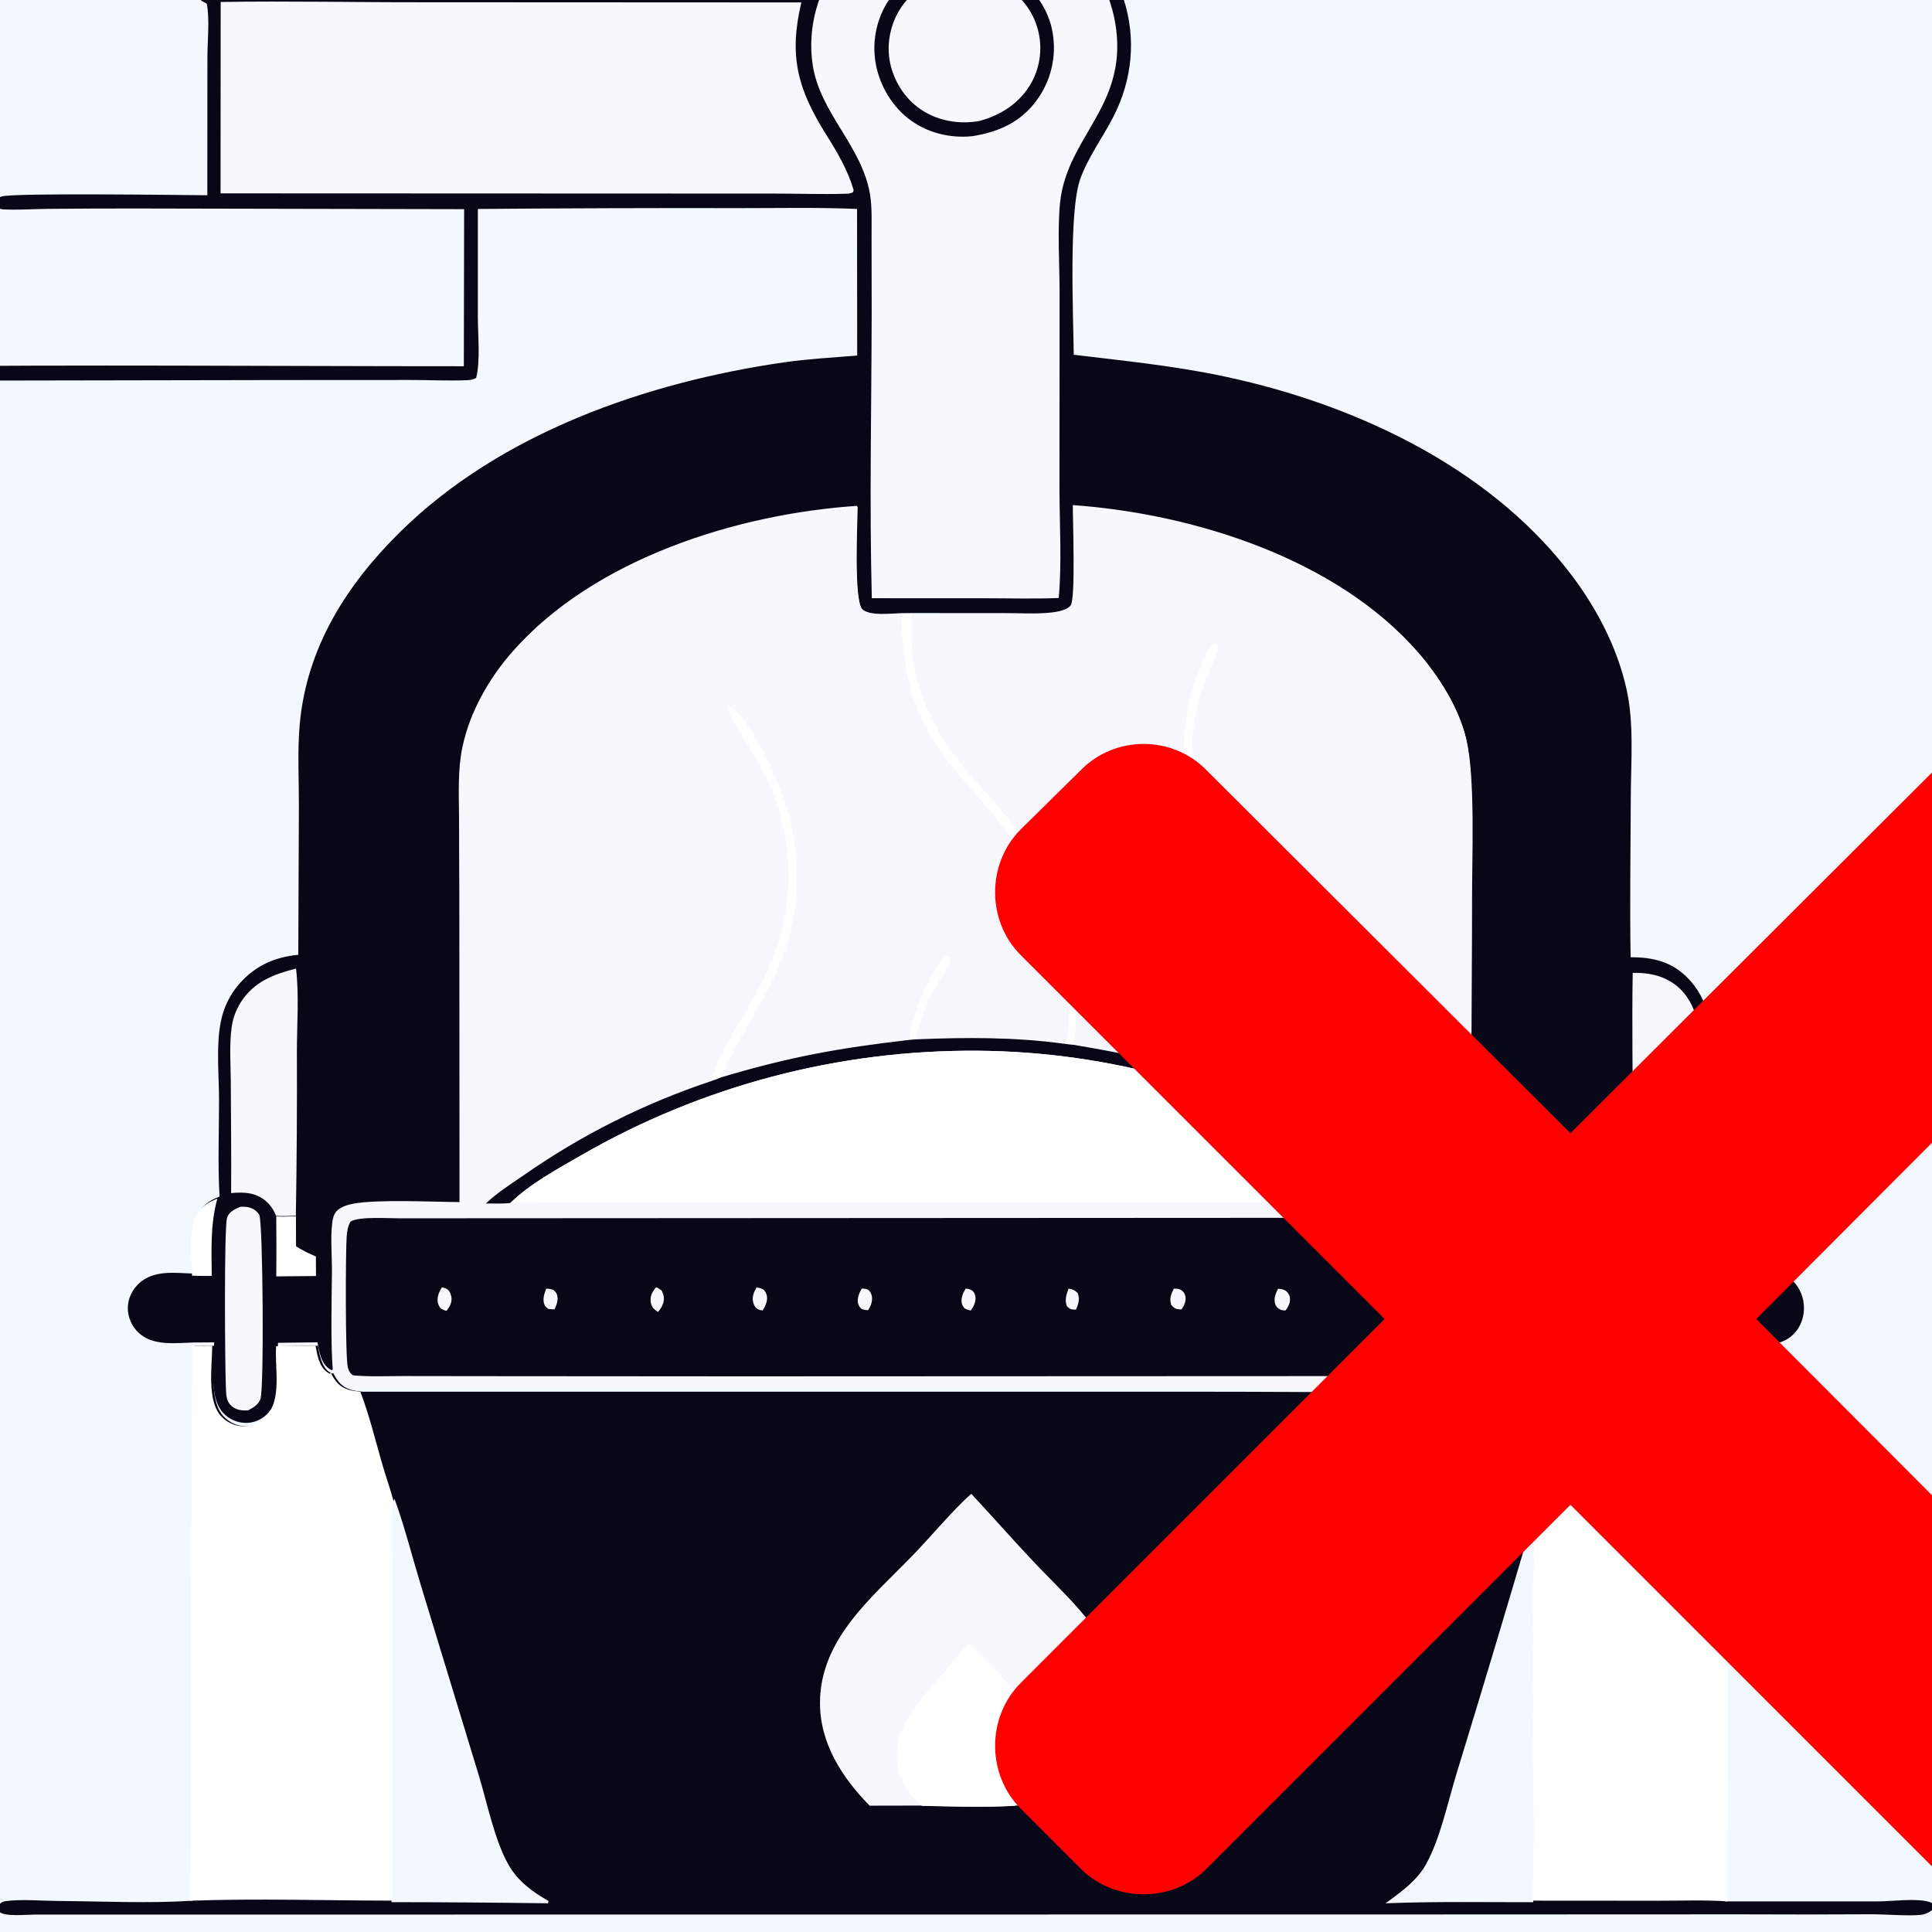 <svg xmlns="http://www.w3.org/2000/svg" xmlns:xlink="http://www.w3.org/1999/xlink" version="1.1" width="1080" height="1080" viewBox="0 0 1080 1080" xml:space="preserve">
<rect x="0" y="0" width="1080" height="1080" fill="#333333" stroke="none"/>
<desc>Created with Fabric.js 5.2.4</desc>
<defs>
</defs>
<rect x="0" y="0" width="100%" height="100%" fill="transparent"></rect>
<g transform="matrix(1 0 0 1 540 540)" id="33919d11-5f59-43ea-9533-ae0446a135e2">
<rect style="stroke: none; stroke-width: 1; stroke-dasharray: none; stroke-linecap: butt; stroke-dashoffset: 0; stroke-linejoin: miter; stroke-miterlimit: 4; fill: rgb(255,255,255); fill-rule: nonzero; opacity: 1; visibility: hidden;" vector-effect="non-scaling-stroke" x="-540" y="-540" rx="0" ry="0" width="1080" height="1080"></rect>
</g>
<g transform="matrix(1 0 0 1 540 540)" id="c28ddf61-c678-422c-a505-b3c7b30dafff">
</g>
<g transform="matrix(1 0 0 1 540 540)">
<g style="" vector-effect="non-scaling-stroke">
		<g transform="matrix(1.38 0 0 1.38 0 0)">
<path style="stroke: rgb(243, 248, 255); stroke-width: 1; stroke-dasharray: none; stroke-linecap: butt; stroke-dashoffset: 0; stroke-linejoin: miter; stroke-miterlimit: 4; fill: rgb(243, 248, 255); fill-rule: nonzero; opacity: 1; visibility: visible;" vector-effect="non-scaling-stroke" transform=" translate(-512, -512)" d="M 0 0 L 1024 0 L 1024 1024 L 0 1024 L 0 0 Z" stroke-linecap="round" data-index="0"></path>
</g>
		<g transform="matrix(1.38 0 0 1.38 -68.39 -188.12)">
<path style="stroke: none; stroke-width: 1; stroke-dasharray: none; stroke-linecap: butt; stroke-dashoffset: 0; stroke-linejoin: miter; stroke-miterlimit: 4; fill: rgb(8, 7, 23); fill-rule: nonzero; opacity: 1;" vector-effect="non-scaling-stroke" transform=" translate(-462.61, -376.15)" d="M 308.756 117.047 L 308.892 77.833 C 308.91 72.015 308.293 65.539 309.011 59.802 C 309.286 57.609 309.799 55.834 311.269 54.166 L 312.181 54.056 C 314.222 56.042 314.551 59.042 314.606 61.773 C 314.977 80.167 314.492 98.678 314.468 117.081 L 399.853 117.24 C 415.898 117.248 432.052 116.714 448.079 117.388 C 457.136 98.568 468.885 85.238 489.186 78.22 Q 490.779 77.681 492.397 77.221 Q 494.015 76.76 495.653 76.379 Q 497.292 75.997 498.946 75.696 Q 500.601 75.395 502.269 75.174 Q 503.936 74.954 505.613 74.815 Q 507.289 74.676 508.97 74.619 Q 510.651 74.562 512.333 74.587 Q 514.015 74.611 515.694 74.718 Q 517.372 74.825 519.044 75.013 Q 520.715 75.201 522.376 75.47 Q 524.036 75.739 525.682 76.089 Q 527.327 76.439 528.953 76.868 Q 530.58 77.297 532.183 77.806 Q 533.787 78.314 535.364 78.899 Q 536.94 79.485 538.487 80.146 Q 540.033 80.808 541.546 81.544 C 557.424 89.428 570.486 103.778 575.991 120.712 C 581.216 136.782 579.537 153.504 571.855 168.487 C 567.501 176.979 561.792 184.522 558.479 193.59 C 553.738 206.571 555.644 248.918 555.809 264.865 C 576.076 267.307 596.335 269.33 616.338 273.548 C 668.335 284.512 722.351 309.33 755.819 351.997 C 766.948 366.186 775.897 382.846 779.781 400.555 C 782.822 414.417 781.515 429.692 781.464 443.825 C 781.386 465.509 781.022 487.234 781.386 508.913 C 790.491 508.928 798 510.663 804.595 517.388 Q 805.333 518.143 806.017 518.947 Q 806.702 519.751 807.331 520.599 Q 807.96 521.447 808.53 522.336 Q 809.099 523.224 809.608 524.149 Q 810.116 525.075 810.561 526.032 Q 811.006 526.99 811.384 527.975 Q 811.763 528.961 812.075 529.97 Q 812.386 530.978 812.628 532.006 C 814.901 541.547 813.506 554.276 813.46 564.141 C 813.405 575.567 813.672 587.019 813.458 598.441 C 813.416 600.643 813.36 602.862 813.19 605.058 C 814.697 606.836 816.154 608.558 816.987 610.771 C 819.581 617.659 817.785 628.268 817.861 635.709 L 818.4 635.758 C 827.633 636.513 841.376 633.142 848.042 641.038 C 850.809 644.317 852.022 648.747 851.495 652.988 C 851.009 656.899 849.12 660.46 845.956 662.845 Q 845.113 663.471 844.187 663.966 Q 843.26 664.46 842.271 664.812 Q 841.281 665.163 840.251 665.364 Q 839.22 665.565 838.171 665.611 C 831.147 665.624 824.035 665.419 817.023 665.786 C 817.059 674.233 819.153 687.995 812.693 694.406 Q 812.236 694.869 811.735 695.283 Q 811.233 695.697 810.693 696.059 Q 810.152 696.421 809.578 696.726 Q 809.004 697.032 808.403 697.278 Q 807.801 697.525 807.177 697.71 Q 806.554 697.895 805.915 698.016 Q 805.276 698.137 804.628 698.193 Q 803.98 698.25 803.33 698.241 C 799.851 698.188 796.54 696.83 794.159 694.273 C 788.25 687.924 790.121 673.934 790.196 665.945 C 781.366 666.244 775.34 666.141 768.547 672.628 C 768.277 660.158 768.716 647.601 768.826 635.124 C 768.875 629.604 769.535 623.26 768.43 617.863 C 767.941 615.471 766.809 613.178 765.048 611.466 Q 764.497 610.925 763.871 610.472 Q 763.246 610.019 762.56 609.664 Q 761.875 609.309 761.144 609.06 Q 760.413 608.811 759.653 608.673 C 753.678 607.55 747.104 608.101 741.023 608.136 L 717.043 608.154 C 716.291 567.156 716.989 526.012 716.971 484.999 C 716.964 468.057 718.338 435.691 714.645 420.12 C 711.682 407.627 703.592 394.911 695.235 385.336 C 662.111 347.387 604.286 329.256 555.458 325.768 C 555.368 331.576 556.662 363.355 554.562 366.384 C 553.249 368.279 549.038 369.024 546.953 369.258 C 540.657 369.963 533.798 369.508 527.445 369.51 L 490.064 369.499 L 485.889 369.539 C 482.041 369.643 472.946 370.794 470.111 367.871 C 466.454 364.1 468.068 332.994 468.105 326.067 C 419.437 329.313 361.48 347.527 328.436 385.15 C 318.893 396.015 311.196 409.506 308.191 423.753 C 306.234 433.033 306.754 442.709 306.81 452.139 L 306.933 482.653 L 306.999 608.094 C 296.194 608.041 273.668 606.902 263.877 608.77 C 261.659 609.193 258.963 610.02 257.324 611.666 C 255.932 613.062 255.599 615.166 255.387 617.045 C 254.718 622.979 255.353 629.29 255.33 635.264 C 255.282 647.554 254.842 659.947 255.423 672.226 Q 255.512 674.105 255.671 675.979 L 255.157 676.172 C 254.673 675.911 254.461 675.821 254.045 675.523 C 250.9 673.27 250.084 668.462 249.461 664.9 L 233.49 665.104 C 232.842 674.025 235.985 686.518 229.375 693.629 Q 228.947 694.098 228.471 694.52 Q 227.996 694.942 227.479 695.311 Q 226.962 695.681 226.409 695.993 Q 225.855 696.306 225.273 696.559 Q 224.69 696.812 224.083 697.002 Q 223.477 697.192 222.854 697.317 Q 222.231 697.442 221.598 697.501 Q 220.965 697.56 220.33 697.552 Q 219.693 697.541 219.061 697.466 Q 218.428 697.392 217.807 697.254 Q 217.185 697.116 216.58 696.916 Q 215.976 696.716 215.394 696.456 Q 214.813 696.197 214.26 695.88 Q 213.708 695.563 213.19 695.192 Q 212.672 694.822 212.194 694.401 Q 211.716 693.98 211.283 693.513 C 205.353 687.245 207.537 673.055 207.608 664.917 L 199.435 664.975 C 192.024 665.16 182.903 666.534 177.002 661.031 Q 176.487 660.548 176.024 660.016 Q 175.56 659.483 175.154 658.905 Q 174.748 658.328 174.402 657.712 Q 174.057 657.096 173.777 656.449 Q 173.496 655.801 173.283 655.128 Q 173.07 654.454 172.927 653.763 Q 172.784 653.072 172.712 652.369 Q 172.641 651.667 172.641 650.961 C 172.665 647.128 174.444 643.532 177.254 640.971 C 183.352 635.411 191.95 636.873 199.534 637.061 C 199.547 629.984 197.993 620.07 200.795 613.591 C 202.564 609.502 205.761 607.407 209.794 605.87 C 209.055 592.917 209.598 579.668 209.59 566.684 C 209.584 556.595 208.338 544.953 210.302 535.092 Q 210.505 534.026 210.777 532.976 Q 211.05 531.925 211.392 530.895 Q 211.734 529.865 212.143 528.86 Q 212.553 527.855 213.028 526.88 Q 213.503 525.904 214.041 524.962 Q 214.58 524.02 215.18 523.115 Q 215.78 522.211 216.438 521.349 Q 217.097 520.486 217.811 519.669 C 224.281 512.354 232.074 508.863 241.688 507.923 L 241.939 447.502 C 241.967 436.695 241.313 425.432 242.267 414.68 C 245.026 383.581 261.16 358.143 282.886 336.703 C 323.637 296.489 382.969 275.928 438.598 267.921 C 448.397 266.511 458.235 266.022 468.087 265.188 L 468.035 205.808 C 452.112 205.107 436.052 205.496 420.109 205.473 Q 367.269 205.374 314.429 205.811 L 314.427 249.463 C 314.423 256.694 315.516 267.305 313.735 274.243 C 312.385 275.044 311.039 275.145 309.501 275.198 C 302.033 275.455 294.429 275.086 286.943 275.085 L 235.117 275.113 L 73.612 275.398 C 74.563 273.483 75.468 271.52 76.533 269.666 C 153.908 268.811 231.367 269.524 308.753 269.519 L 308.874 205.892 L 175.551 205.62 Q 157.649 205.607 139.747 205.776 C 133.97 205.832 127.872 206.318 122.127 205.97 C 121.108 205.908 120.296 205.631 119.521 204.94 C 118.923 204.409 119.009 204.021 118.871 203.283 C 119.523 201.964 120.091 201.249 121.527 200.753 C 125.923 199.233 194.418 200.176 204.845 200.259 L 204.88 144.754 C 204.868 137.941 205.852 129.194 204.645 122.669 L 202.345 121.423 C 202.082 120.031 202.301 119.686 202.799 118.335 C 203.588 117.603 204.21 117.201 205.305 117.074 C 208.587 116.691 212.309 117.027 215.639 117.05 L 237.218 117.162 L 308.756 117.047 Z" stroke-linecap="round" data-index="1"></path>
</g>
		<g transform="matrix(1.38 0 0 1.38 -425.88 151.66)">
<path style="stroke: none; stroke-width: 1; stroke-dasharray: none; stroke-linecap: butt; stroke-dashoffset: 0; stroke-linejoin: miter; stroke-miterlimit: 4; fill: rgb(255,255,255); fill-rule: nonzero; opacity: 1;" vector-effect="non-scaling-stroke" transform=" translate(-204.45, -621.52)" d="M 199.534 637.061 C 199.547 629.984 197.993 620.07 200.795 613.591 C 202.564 609.502 205.761 607.407 209.794 605.87 C 206.911 616.336 207.452 626.44 207.528 637.174 C 204.868 637.153 202.19 637.198 199.534 637.061 Z" stroke-linecap="round" data-index="2"></path>
</g>
		<g transform="matrix(1.38 0 0 1.38 -374.47 156.71)">
<path style="stroke: none; stroke-width: 1; stroke-dasharray: none; stroke-linecap: butt; stroke-dashoffset: 0; stroke-linejoin: miter; stroke-miterlimit: 4; fill: rgb(255,255,255); fill-rule: nonzero; opacity: 1;" vector-effect="non-scaling-stroke" transform=" translate(-241.58, -625.17)" d="M 241.518 612.998 L 241.548 625.102 C 244.094 626.867 246.764 628.046 249.59 629.282 L 249.635 637.198 L 233.547 637.336 Q 233.673 625.194 233.528 613.052 C 236.184 613.207 238.859 613.065 241.518 612.998 Z" stroke-linecap="round" data-index="3"></path>
</g>
		<g transform="matrix(1.38 0 0 1.38 -403.69 191.51)">
<path style="stroke: none; stroke-width: 1; stroke-dasharray: none; stroke-linecap: butt; stroke-dashoffset: 0; stroke-linejoin: miter; stroke-miterlimit: 4; fill: rgb(248, 247, 254); fill-rule: nonzero; opacity: 1;" vector-effect="non-scaling-stroke" transform=" translate(-220.48, -650.3)" d="M 219.073 609.055 C 220.168 609.037 221.307 609 222.377 609.258 C 224.178 609.692 225.86 610.746 226.749 612.412 C 228.184 615.101 228.764 682.678 227.19 686.96 C 226.332 689.295 224.21 690.491 222.116 691.555 C 220.962 691.554 219.747 691.585 218.617 691.324 C 216.767 690.898 215.108 689.789 214.181 688.109 C 213.196 686.325 213.281 683.573 213.191 681.563 C 212.841 673.752 212.41 616.75 213.732 613.317 C 214.638 610.965 216.937 609.986 219.073 609.055 Z" stroke-linecap="round" data-index="4"></path>
</g>
		<g transform="matrix(1.38 0 0 1.38 404.12 191.26)">
<path style="stroke: none; stroke-width: 1; stroke-dasharray: none; stroke-linecap: butt; stroke-dashoffset: 0; stroke-linejoin: miter; stroke-miterlimit: 4; fill: rgb(248,247,254); fill-rule: nonzero; opacity: 1;" vector-effect="non-scaling-stroke" transform=" translate(-803.83, -650.12)" d="M 802 608.504 C 803.388 608.371 804.873 608.288 806.242 608.608 C 808.071 609.035 809.708 610.274 810.585 611.94 C 811.175 613.061 811.232 614.264 811.282 615.504 C 811.558 622.318 811.327 685.916 810.495 687.903 C 809.602 690.035 808.128 690.739 806.196 691.74 Q 805.127 691.824 804.054 691.848 C 802.083 691.875 799.985 691.432 798.572 689.957 C 797.445 688.779 796.998 687.34 796.804 685.756 C 795.785 677.442 796.576 668.176 796.541 659.755 C 796.475 644.392 795.958 628.886 796.555 613.539 C 798.088 611.311 799.708 609.925 802 608.504 Z" stroke-linecap="round" data-index="5"></path>
</g>
		<g transform="matrix(1.38 0 0 1.38 -392.44 70.61)">
<path style="stroke: none; stroke-width: 1; stroke-dasharray: none; stroke-linecap: butt; stroke-dashoffset: 0; stroke-linejoin: miter; stroke-miterlimit: 4; fill: rgb(248, 247, 254); fill-rule: nonzero; opacity: 1;" vector-effect="non-scaling-stroke" transform=" translate(-228.6, -562.99)" d="M 241.591 512.86 C 242.859 523.638 241.949 535.32 241.938 546.225 Q 242.07 579.614 241.518 612.998 C 238.859 613.065 236.184 613.207 233.528 613.052 C 232.513 610.57 231.192 608.55 229.099 606.832 C 225.023 603.487 220.273 603.341 215.297 603.818 C 215.406 588.868 215.217 573.909 215.163 558.959 C 215.137 551.607 214.488 543.633 215.551 536.354 Q 215.737 535.087 216.052 533.845 Q 216.366 532.604 216.805 531.401 Q 217.244 530.197 217.804 529.045 Q 218.363 527.893 219.037 526.804 C 224.338 518.245 232.344 515.23 241.591 512.86 Z" stroke-linecap="round" data-index="6"></path>
</g>
		<g transform="matrix(1.38 0 0 1.38 387.71 87.48)">
<path style="stroke: none; stroke-width: 1; stroke-dasharray: none; stroke-linecap: butt; stroke-dashoffset: 0; stroke-linejoin: miter; stroke-miterlimit: 4; fill: rgb(248, 247, 254); fill-rule: nonzero; opacity: 1;" vector-effect="non-scaling-stroke" transform=" translate(-791.98, -575.18)" d="M 781.099 514.592 C 781.411 514.586 781.723 514.577 782.035 514.574 C 789.071 514.514 795.937 516.429 800.9 521.669 C 804.017 524.961 805.999 529.009 807.001 533.409 C 808.946 541.943 807.962 552.235 807.969 561.011 Q 808.088 581.67 807.815 602.327 C 802.918 602.289 798.075 603.029 794.427 606.628 C 789.917 611.077 790.039 617.025 790.069 622.875 L 790.125 635.746 L 775.861 635.779 C 775.763 631.528 775.514 627.101 776.309 622.904 C 777.654 615.808 780.666 609.502 781.012 602.178 C 781.403 593.915 781.149 585.533 781.148 577.259 C 781.147 556.38 780.738 535.466 781.099 514.592 Z" stroke-linecap="round" data-index="7"></path>
</g>
		<g transform="matrix(1.38 0 0 1.38 -239.77 -485.33)">
<path style="stroke: none; stroke-width: 1; stroke-dasharray: none; stroke-linecap: butt; stroke-dashoffset: 0; stroke-linejoin: miter; stroke-miterlimit: 4; fill: rgb(248,247,254); fill-rule: nonzero; opacity: 1;" vector-effect="non-scaling-stroke" transform=" translate(-338.85, -161.53)" d="M 210.684 122.712 C 237.919 122.262 265.267 122.871 292.515 122.825 L 445.898 122.899 C 440.763 144.609 444.334 157.93 456.025 176.55 C 460.557 183.768 464.633 190.641 467.075 198.883 L 466.866 199.735 C 465.738 200.419 464.701 200.37 463.419 200.406 C 454.166 200.666 444.827 200.333 435.563 200.328 L 375.495 200.303 L 210.634 200.238 L 210.684 122.712 Z" stroke-linecap="round" data-index="8"></path>
</g>
		<g transform="matrix(1.38 0 0 1.38 -0.98 -401.32)">
<path style="stroke: none; stroke-width: 1; stroke-dasharray: none; stroke-linecap: butt; stroke-dashoffset: 0; stroke-linejoin: miter; stroke-miterlimit: 4; fill: rgb(248, 247, 254); fill-rule: nonzero; opacity: 1;" vector-effect="non-scaling-stroke" transform=" translate(-511.29, -222.19)" d="M 503.759 80.662 C 508.234 80.196 512.911 80.087 517.392 80.468 C 533.091 81.8 549.09 89.972 559.152 102.133 C 568.1 112.949 573.586 127.522 573.263 141.614 C 572.674 167.29 552.757 179.642 550.135 203.518 C 548.979 214.041 549.904 229.122 549.911 240.085 L 549.864 319.986 C 549.885 334.432 550.859 349.586 549.563 363.932 C 539.5 364.342 529.325 364.034 519.25 364.035 L 473.849 364.022 C 472.846 325.641 473.722 287.081 473.793 248.687 L 473.749 217.865 C 473.707 212.079 474.05 205.905 473.075 200.198 C 469.761 180.801 452.942 167.544 449.926 148.149 C 447.536 132.773 452.198 117.33 461.404 104.944 C 471.648 91.163 486.948 83.073 503.759 80.662 Z" stroke-linecap="round" data-index="9"></path>
</g>
		<g transform="matrix(1.38 0 0 1.38 -1.04 -512.75)">
<path style="stroke: none; stroke-width: 1; stroke-dasharray: none; stroke-linecap: butt; stroke-dashoffset: 0; stroke-linejoin: miter; stroke-miterlimit: 4; fill: rgb(8,7,23); fill-rule: nonzero; opacity: 1;" vector-effect="non-scaling-stroke" transform=" translate(-511.25, -141.72)" d="M 508.398 106.207 C 517.251 105.673 524.9 107.239 532.213 112.45 C 539.854 117.895 545.549 125.903 547.102 135.246 Q 547.255 136.138 547.364 137.036 Q 547.472 137.935 547.535 138.838 Q 547.597 139.741 547.614 140.646 Q 547.632 141.551 547.603 142.455 Q 547.575 143.36 547.501 144.262 Q 547.426 145.164 547.307 146.061 Q 547.188 146.958 547.023 147.848 Q 546.858 148.738 546.649 149.618 Q 546.44 150.499 546.186 151.368 Q 545.933 152.237 545.636 153.092 Q 545.339 153.946 545 154.785 Q 544.66 155.624 544.279 156.445 Q 543.897 157.266 543.475 158.066 Q 543.052 158.867 542.59 159.645 Q 542.128 160.423 541.627 161.177 Q 541.126 161.93 540.588 162.658 C 534.203 171.438 525.156 175.459 514.687 177.122 C 505.317 178.122 495.805 175.682 488.383 169.792 C 481.153 164.055 476.176 154.852 475.134 145.697 Q 475.028 144.815 474.966 143.928 Q 474.904 143.041 474.887 142.153 Q 474.869 141.264 474.897 140.376 Q 474.924 139.488 474.996 138.602 Q 475.068 137.716 475.185 136.835 Q 475.302 135.954 475.462 135.08 Q 475.623 134.205 475.827 133.34 Q 476.032 132.475 476.279 131.622 Q 476.527 130.768 476.817 129.928 Q 477.107 129.088 477.439 128.264 Q 477.771 127.439 478.144 126.633 Q 478.518 125.826 478.931 125.039 Q 479.344 124.252 479.796 123.487 Q 480.248 122.722 480.738 121.981 Q 481.228 121.239 481.755 120.523 Q 482.282 119.807 482.844 119.119 C 489.172 111.412 498.594 107.116 508.398 106.207 Z" stroke-linecap="round" data-index="10"></path>
</g>
		<g transform="matrix(1.38 0 0 1.38 -0.85 -512.79)">
<path style="stroke: none; stroke-width: 1; stroke-dasharray: none; stroke-linecap: butt; stroke-dashoffset: 0; stroke-linejoin: miter; stroke-miterlimit: 4; fill: rgb(248,247,254); fill-rule: nonzero; opacity: 1;" vector-effect="non-scaling-stroke" transform=" translate(-511.38, -141.69)" d="M 505.793 112.152 C 512.802 111.368 519.611 112.059 525.963 115.277 C 532.814 118.749 538.387 125.202 540.703 132.552 Q 540.928 133.253 541.118 133.965 Q 541.307 134.677 541.46 135.397 Q 541.613 136.118 541.73 136.845 Q 541.847 137.572 541.926 138.304 Q 542.006 139.036 542.048 139.772 Q 542.091 140.507 542.096 141.243 Q 542.102 141.98 542.07 142.716 Q 542.038 143.452 541.969 144.185 Q 541.9 144.918 541.794 145.647 Q 541.688 146.376 541.545 147.098 Q 541.402 147.821 541.223 148.535 Q 541.044 149.25 540.829 149.954 Q 540.614 150.659 540.364 151.351 Q 540.114 152.044 539.829 152.723 Q 539.544 153.402 539.225 154.066 Q 538.906 154.73 538.554 155.377 C 534.028 163.531 526.327 168.591 517.471 170.955 C 510.256 172.305 502.523 171.279 496.058 167.75 C 488.904 163.845 483.852 157.055 481.682 149.249 C 479.555 141.593 480.849 133.037 484.929 126.223 C 489.763 118.15 496.994 114.384 505.793 112.152 Z" stroke-linecap="round" data-index="11"></path>
</g>
		<g transform="matrix(1.38 0 0 1.38 0.4 371.48)">
<path style="stroke: none; stroke-width: 1; stroke-dasharray: none; stroke-linecap: butt; stroke-dashoffset: 0; stroke-linejoin: miter; stroke-miterlimit: 4; fill: rgb(8, 7, 23); fill-rule: nonzero; opacity: 1;" vector-effect="non-scaling-stroke" transform=" translate(-512.29, -780.26)" d="M 199.435 664.975 L 207.608 664.917 C 207.537 673.055 205.353 687.245 211.283 693.513 Q 211.716 693.98 212.194 694.401 Q 212.672 694.822 213.19 695.193 Q 213.708 695.563 214.26 695.88 Q 214.813 696.197 215.394 696.456 Q 215.976 696.716 216.58 696.916 Q 217.185 697.116 217.807 697.254 Q 218.428 697.392 219.061 697.467 Q 219.693 697.541 220.33 697.552 Q 220.965 697.56 221.598 697.501 Q 222.231 697.442 222.854 697.317 Q 223.477 697.192 224.083 697.002 Q 224.69 696.812 225.273 696.559 Q 225.855 696.306 226.409 695.993 Q 226.962 695.681 227.479 695.311 Q 227.996 694.942 228.471 694.52 Q 228.947 694.098 229.375 693.629 C 235.985 686.518 232.842 674.025 233.49 665.104 L 249.461 664.9 C 250.084 668.462 250.9 673.27 254.045 675.523 C 254.461 675.821 254.673 675.911 255.157 676.172 L 255.671 675.979 C 257.4 679.275 259.13 681.606 262.834 682.726 C 264.372 683.191 266 683.342 267.591 683.516 L 603.121 683.519 C 654.525 683.465 706.105 684.339 757.487 683.358 C 759.938 682.756 762.441 682.014 764.511 680.522 C 767.305 678.507 767.935 675.862 768.547 672.628 C 775.34 666.141 781.366 666.244 790.196 665.945 C 790.121 673.934 788.25 687.924 794.159 694.273 C 796.54 696.83 799.851 698.188 803.33 698.241 Q 803.98 698.25 804.628 698.193 Q 805.276 698.137 805.915 698.016 Q 806.554 697.895 807.177 697.71 Q 807.801 697.525 808.403 697.278 Q 809.005 697.032 809.578 696.726 Q 810.152 696.421 810.693 696.059 Q 811.233 695.697 811.735 695.283 Q 812.236 694.869 812.693 694.406 C 819.153 687.995 817.059 674.233 817.023 665.786 C 824.035 665.419 831.147 665.624 838.171 665.611 C 832.194 666.454 825.76 666.019 819.716 665.939 L 819.442 889.976 L 881.224 889.977 C 887.086 889.97 895.877 888.728 901.297 889.942 C 902.699 890.256 903.666 890.668 904.419 891.897 L 904.211 892.607 C 902.956 894.081 900.949 895.132 899.015 895.399 C 894.694 895.995 884.048 895.183 878.982 895.192 Q 852.205 895.352 825.427 895.22 L 684.782 895.279 L 134.297 895.326 C 131.005 895.343 122.865 896.22 120.456 894.244 C 120.07 892.858 120.075 892.589 120.419 891.19 C 121.193 890.391 121.86 890.029 122.98 889.878 C 129.454 889.001 137.194 889.75 143.776 889.797 C 161.924 889.925 180.528 890.859 198.628 889.708 L 199.435 664.975 Z" stroke-linecap="round" data-index="12"></path>
</g>
		<g transform="matrix(1.38 0 0 1.38 276.82 419.26)">
<path style="stroke: rgb(243, 248, 255); stroke-width: 1; stroke-dasharray: none; stroke-linecap: butt; stroke-dashoffset: 0; stroke-linejoin: miter; stroke-miterlimit: 4; fill: rgb(243, 248, 255); fill-rule: nonzero; opacity: 1; visibility: visible;" vector-effect="non-scaling-stroke" transform=" translate(-711.91, -814.76)" d="M 740.155 739.463 C 741.363 745.917 740.784 753.207 740.724 759.766 L 740.505 789.967 C 740.433 823.187 741.215 856.474 740.606 889.684 C 721.394 889.695 702.094 889.366 682.896 890.064 C 688.701 885.805 694.577 881.429 698.137 875.004 C 703.999 864.425 707.125 849.042 710.746 837.423 Q 725.739 788.53 740.155 739.463 Z" stroke-linecap="round" data-index="13"></path>
</g>
		<g transform="matrix(1.38 0 0 1.38 -277.16 411.45)">
<path style="stroke: rgb(243, 248, 255); stroke-width: 1; stroke-dasharray: none; stroke-linecap: butt; stroke-dashoffset: 0; stroke-linejoin: miter; stroke-miterlimit: 4; fill: rgb(243, 248, 255); fill-rule: nonzero; opacity: 1; visibility: visible;" vector-effect="non-scaling-stroke" transform=" translate(-311.85, -809.12)" d="M 280.485 889.68 L 280.516 785.915 L 280.462 749.306 C 280.453 742.927 280.174 736.403 280.55 730.041 C 280.593 729.306 280.803 728.744 281.137 728.098 C 285.089 739.223 287.957 750.733 291.405 762.021 L 314.684 838.391 C 318.147 849.671 321.222 865.373 327.025 875.433 C 330.859 882.08 336.791 886.441 343.342 890.147 Q 311.915 889.715 280.485 889.68 Z" stroke-linecap="round" data-index="14"></path>
</g>
		<g transform="matrix(1.38 0 0 1.38 2.14 382.47)">
<path style="stroke: none; stroke-width: 1; stroke-dasharray: none; stroke-linecap: butt; stroke-dashoffset: 0; stroke-linejoin: miter; stroke-miterlimit: 4; fill: rgb(248, 247, 254); fill-rule: nonzero; opacity: 1;" vector-effect="non-scaling-stroke" transform=" translate(-513.54, -788.2)" d="M 514.135 724.853 C 522.797 734.119 531.157 743.701 539.879 752.896 C 556.117 770.014 575.136 785.319 574.209 811.119 C 573.564 829.068 564.719 837.699 554.324 851 Q 543.108 851.131 531.891 851.115 C 520.209 851.895 505.928 851.433 494.091 851.134 L 472.957 851.176 C 461.77 839.803 452.792 825.903 452.846 809.48 C 452.93 783.729 473.661 767.071 490.188 750.01 C 497.237 742.734 503.762 734.836 510.988 727.758 Q 512.523 726.264 514.135 724.853 Z" stroke-linecap="round" data-index="15"></path>
</g>
		<g transform="matrix(1.38 0 0 1.38 2.01 424.32)">
<path style="stroke: none; stroke-width: 1; stroke-dasharray: none; stroke-linecap: butt; stroke-dashoffset: 0; stroke-linejoin: miter; stroke-miterlimit: 4; fill: rgb(255, 255, 255); fill-rule: nonzero; opacity: 1;" vector-effect="non-scaling-stroke" transform=" translate(-513.45, -818.42)" d="M 513.019 785.288 C 524.075 796.873 543.637 812.875 542.947 830.262 C 542.63 838.252 538.669 845.187 532.767 850.37 Q 532.334 850.748 531.891 851.115 C 520.209 851.895 505.928 851.433 494.091 851.134 C 488.515 846.148 484.395 839.788 483.982 832.101 C 483.282 819.072 492.432 809.435 500.301 800.259 Q 506.733 792.836 513.019 785.288 Z" stroke-linecap="round" data-index="16"></path>
</g>
		<g transform="matrix(1.38 0 0 1.38 383.81 368.03)">
<path style="stroke: none; stroke-width: 1; stroke-dasharray: none; stroke-linecap: butt; stroke-dashoffset: 0; stroke-linejoin: miter; stroke-miterlimit: 4; fill: rgb(255, 255, 255); fill-rule: nonzero; opacity: 1;" vector-effect="non-scaling-stroke" transform=" translate(-789.16, -777.77)" d="M 817.023 665.786 C 824.035 665.419 831.147 665.624 838.171 665.611 C 832.194 666.454 825.76 666.019 819.716 665.939 L 819.442 889.976 C 810.152 889.353 800.541 889.723 791.222 889.719 L 740.606 889.684 C 741.215 856.474 740.433 823.187 740.505 789.967 L 740.724 759.766 C 740.784 753.207 741.363 745.917 740.155 739.463 C 741.826 732.273 744.603 725.089 746.731 718 C 750.218 706.382 753.296 694.758 757.487 683.358 C 759.938 682.756 762.441 682.014 764.511 680.522 C 767.305 678.507 767.935 675.862 768.547 672.628 C 775.34 666.141 781.366 666.244 790.196 665.945 C 790.121 673.934 788.25 687.924 794.159 694.273 C 796.54 696.83 799.851 698.188 803.33 698.241 Q 803.98 698.25 804.628 698.193 Q 805.276 698.137 805.915 698.016 Q 806.554 697.895 807.177 697.71 Q 807.801 697.525 808.403 697.278 Q 809.005 697.032 809.578 696.726 Q 810.152 696.421 810.693 696.059 Q 811.233 695.697 811.735 695.283 Q 812.236 694.869 812.693 694.406 C 819.153 687.995 817.059 674.233 817.023 665.786 Z" stroke-linecap="round" data-index="17"></path>
</g>
		<g transform="matrix(1.38 0 0 1.38 -376.82 367.39)">
<path style="stroke: none; stroke-width: 1; stroke-dasharray: none; stroke-linecap: butt; stroke-dashoffset: 0; stroke-linejoin: miter; stroke-miterlimit: 4; fill: rgb(255, 255, 255); fill-rule: nonzero; opacity: 1;" vector-effect="non-scaling-stroke" transform=" translate(-239.88, -777.3)" d="M 199.435 664.975 L 207.608 664.917 C 207.537 673.055 205.353 687.245 211.283 693.513 Q 211.716 693.98 212.194 694.401 Q 212.672 694.822 213.19 695.193 Q 213.708 695.563 214.26 695.88 Q 214.813 696.197 215.394 696.456 Q 215.976 696.716 216.58 696.916 Q 217.185 697.116 217.807 697.254 Q 218.428 697.392 219.061 697.467 Q 219.693 697.541 220.33 697.552 Q 220.965 697.56 221.598 697.501 Q 222.231 697.442 222.854 697.317 Q 223.477 697.192 224.083 697.002 Q 224.69 696.812 225.273 696.559 Q 225.855 696.306 226.409 695.993 Q 226.962 695.681 227.479 695.311 Q 227.996 694.942 228.471 694.52 Q 228.947 694.098 229.375 693.629 C 235.985 686.518 232.842 674.025 233.49 665.104 L 249.461 664.9 C 250.084 668.462 250.9 673.27 254.045 675.523 C 254.461 675.821 254.673 675.911 255.157 676.172 L 255.671 675.979 C 257.4 679.275 259.13 681.606 262.834 682.726 C 264.372 683.191 266 683.342 267.591 683.516 C 271.139 692.762 273.526 702.546 276.245 712.068 C 277.777 717.435 279.683 722.722 281.137 728.098 C 280.803 728.744 280.593 729.306 280.55 730.041 C 280.174 736.403 280.453 742.927 280.462 749.306 L 280.516 785.915 L 280.485 889.68 C 253.289 889.63 225.79 888.742 198.628 889.708 L 199.435 664.975 Z" stroke-linecap="round" data-index="18"></path>
</g>
		<g transform="matrix(1.38 0 0 1.38 0.1 -9.97)">
<path style="stroke: none; stroke-width: 1; stroke-dasharray: none; stroke-linecap: butt; stroke-dashoffset: 0; stroke-linejoin: miter; stroke-miterlimit: 4; fill: rgb(248, 247, 254); fill-rule: nonzero; opacity: 1;" vector-effect="non-scaling-stroke" transform=" translate(-512.07, -504.8)" d="M 555.458 325.768 C 604.286 329.256 662.111 347.387 695.235 385.336 C 703.592 394.911 711.682 407.627 714.645 420.12 C 718.338 435.691 716.964 468.057 716.971 484.999 C 716.989 526.012 716.291 567.156 717.043 608.154 L 741.023 608.136 C 747.104 608.101 753.678 607.55 759.653 608.673 Q 760.413 608.811 761.144 609.06 Q 761.875 609.309 762.56 609.664 Q 763.246 610.019 763.871 610.472 Q 764.497 610.925 765.048 611.466 C 766.809 613.178 767.941 615.471 768.43 617.863 C 769.535 623.26 768.875 629.604 768.826 635.124 C 768.716 647.601 768.277 660.158 768.547 672.628 C 767.935 675.862 767.305 678.507 764.511 680.522 C 762.441 682.014 759.938 682.756 757.487 683.358 C 706.105 684.339 654.525 683.465 603.121 683.519 L 267.591 683.516 C 266 683.342 264.372 683.191 262.834 682.726 C 259.13 681.606 257.4 679.275 255.671 675.979 Q 255.512 674.105 255.423 672.226 C 254.842 659.947 255.282 647.554 255.33 635.264 C 255.353 629.29 254.718 622.979 255.387 617.045 C 255.599 615.166 255.932 613.062 257.324 611.666 C 258.963 610.02 261.659 609.193 263.877 608.77 C 273.668 606.902 296.194 608.041 306.999 608.094 L 306.933 482.653 L 306.81 452.139 C 306.754 442.709 306.234 433.033 308.191 423.753 C 311.196 409.506 318.893 396.015 328.436 385.15 C 361.48 347.527 419.437 329.313 468.105 326.067 C 468.068 332.994 466.454 364.1 470.111 367.871 C 472.946 370.794 482.041 369.643 485.889 369.539 L 490.064 369.499 L 527.445 369.51 C 533.798 369.508 540.657 369.963 546.953 369.258 C 549.038 369.024 553.249 368.279 554.562 366.384 C 556.662 363.355 555.368 331.576 555.458 325.768 Z" stroke-linecap="round" data-index="19"></path>
</g>
		<g transform="matrix(1.38 0 0 1.38 -20.33 17.74)">
<path style="stroke: none; stroke-width: 1; stroke-dasharray: none; stroke-linecap: butt; stroke-dashoffset: 0; stroke-linejoin: miter; stroke-miterlimit: 4; fill: rgb(255,255,255); fill-rule: nonzero; opacity: 1;" vector-effect="non-scaling-stroke" transform=" translate(-497.32, -524.81)" d="M 489.008 541.719 C 491.06 531.213 494.196 522.377 499.81 513.286 C 501.003 511.354 501.959 509.463 503.759 508.008 L 504.751 507.898 C 505.167 508.334 505.643 508.578 505.632 509.234 C 505.589 511.835 499.371 520.661 497.93 523.617 C 495.188 529.242 493.013 535.365 491.706 541.491 L 489.008 541.719 Z" stroke-linecap="round" data-index="20"></path>
</g>
		<g transform="matrix(1.38 0 0 1.38 -118.55 -40.49)">
<path style="stroke: none; stroke-width: 1; stroke-dasharray: none; stroke-linecap: butt; stroke-dashoffset: 0; stroke-linejoin: miter; stroke-miterlimit: 4; fill: rgb(255,255,255); fill-rule: nonzero; opacity: 1;" vector-effect="non-scaling-stroke" transform=" translate(-426.39, -482.76)" d="M 408.954 558.356 C 414 544.297 422.349 532.627 429.249 519.545 C 444.117 491.356 444.03 460.962 429.86 432.541 C 427.341 427.487 416.148 411.085 416.115 407.531 L 416.784 407.158 C 424.012 410.638 434.534 433.587 437.424 441.347 C 447.042 467.174 445.895 494.174 433.43 518.934 C 426.946 531.811 418.958 543.668 412.924 556.851 C 411.611 557.377 410.307 557.939 408.954 558.356 Z" stroke-linecap="round" data-index="21"></path>
</g>
		<g transform="matrix(1.38 0 0 1.38 143.8 -56.34)">
<path style="stroke: none; stroke-width: 1; stroke-dasharray: none; stroke-linecap: butt; stroke-dashoffset: 0; stroke-linejoin: miter; stroke-miterlimit: 4; fill: rgb(255,255,255); fill-rule: nonzero; opacity: 1;" vector-effect="non-scaling-stroke" transform=" translate(-615.84, -471.32)" d="M 620.691 559.755 L 620.925 559.17 C 630.954 533.511 631.455 504.815 620.13 479.491 C 616.278 470.875 611.085 462.997 606.996 454.521 C 597.346 434.518 598.18 413.224 606.027 392.776 C 607.399 389.199 608.858 385.105 611.46 382.233 L 612.619 381.848 C 613.061 382.282 613.587 382.548 613.619 383.215 C 613.708 385.015 607.904 397.653 607.015 400.425 Q 606.424 402.25 605.927 404.103 Q 605.43 405.955 605.028 407.831 Q 604.625 409.706 604.319 411.6 Q 604.013 413.493 603.803 415.4 Q 603.593 417.307 603.481 419.221 Q 603.368 421.136 603.354 423.054 Q 603.339 424.973 603.421 426.889 Q 603.504 428.805 603.684 430.715 C 605.189 446.056 612.869 458.032 619.972 471.268 C 635.322 499.871 634.937 531.194 622.935 560.787 L 620.691 559.755 Z" stroke-linecap="round" data-index="22"></path>
</g>
		<g transform="matrix(1.38 0 0 1.38 12.95 -76.69)">
<path style="stroke: none; stroke-width: 1; stroke-dasharray: none; stroke-linecap: butt; stroke-dashoffset: 0; stroke-linejoin: miter; stroke-miterlimit: 4; fill: rgb(255,255,255); fill-rule: nonzero; opacity: 1;" vector-effect="non-scaling-stroke" transform=" translate(-521.35, -456.62)" d="M 485.889 369.539 L 490.064 369.499 C 487.902 392.593 496.167 413.785 510.765 431.41 C 517.049 438.997 523.993 446.061 530.091 453.795 C 549.762 478.742 559.255 506.908 556.273 538.859 Q 556.044 541.301 555.771 543.739 C 554.374 543.633 553.021 543.472 551.636 543.26 L 552.528 542.785 C 554.677 537.041 553.369 523.394 552.747 517.237 C 549.482 484.913 536.284 465.583 515.436 442.037 C 507.354 432.91 499.564 423.82 494.34 412.674 C 487.781 398.68 486.002 384.794 485.889 369.539 Z" stroke-linecap="round" data-index="23"></path>
</g>
		<g transform="matrix(1.38 0 0 1.38 -2.99 86.76)">
<path style="stroke: none; stroke-width: 1; stroke-dasharray: none; stroke-linecap: butt; stroke-dashoffset: 0; stroke-linejoin: miter; stroke-miterlimit: 4; fill: rgb(8, 7, 23); fill-rule: nonzero; opacity: 1;" vector-effect="non-scaling-stroke" transform=" translate(-509.84, -574.65)" d="M 491.706 541.491 C 511.711 540.655 531.757 540.54 551.636 543.26 C 553.021 543.472 554.374 543.633 555.771 543.739 C 573.089 546.661 589.323 549.806 606.166 554.961 C 610.936 556.421 616.126 557.734 620.691 559.755 L 622.935 560.787 C 645.367 567.741 672.545 583.615 691.558 597.483 C 695.066 600.042 699.846 602.93 702.129 606.632 L 702.157 607.699 C 700.342 608.743 698.327 608.27 696.327 607.97 C 696.199 607.834 696.076 607.692 695.943 607.56 C 688.366 600.027 677.027 593.679 667.81 588.265 Q 663.556 585.732 659.22 583.342 Q 654.885 580.951 650.473 578.705 Q 646.061 576.459 641.577 574.359 Q 637.093 572.26 632.542 570.31 Q 627.991 568.361 623.378 566.562 Q 618.766 564.764 614.096 563.119 Q 609.426 561.474 604.705 559.984 Q 599.983 558.494 595.215 557.161 Q 590.447 555.828 585.638 554.653 Q 580.828 553.478 575.982 552.463 Q 571.136 551.448 566.26 550.593 Q 561.383 549.738 556.481 549.045 Q 551.579 548.352 546.656 547.822 Q 541.734 547.291 536.797 546.923 Q 531.859 546.556 526.913 546.351 Q 521.966 546.147 517.015 546.106 Q 511.744 546.062 506.475 546.194 Q 501.205 546.326 495.943 546.633 Q 490.681 546.94 485.432 547.422 Q 480.183 547.904 474.952 548.56 Q 469.722 549.216 464.517 550.046 Q 459.312 550.876 454.137 551.879 Q 448.962 552.881 443.823 554.056 Q 438.684 555.23 433.587 556.574 Q 428.491 557.919 423.441 559.432 Q 418.392 560.946 413.396 562.626 Q 408.4 564.307 403.463 566.153 Q 398.525 567.998 393.652 570.007 Q 388.779 572.016 383.975 574.186 Q 379.171 576.356 374.442 578.685 Q 369.713 581.014 365.064 583.498 Q 360.416 585.983 355.852 588.621 C 346.162 594.211 335.484 599.939 327.43 607.774 C 324.238 608.167 320.757 607.945 317.528 607.982 C 322.127 603.584 327.658 600.101 332.889 596.503 Q 337.265 593.447 341.749 590.552 Q 346.233 587.656 350.819 584.925 Q 355.405 582.193 360.086 579.63 Q 364.768 577.066 369.539 574.673 Q 374.31 572.28 379.165 570.062 Q 384.02 567.843 388.951 565.801 Q 393.883 563.76 398.885 561.898 Q 403.888 560.036 408.954 558.356 C 410.307 557.939 411.611 557.377 412.924 556.851 C 440.801 548.546 460.198 545.06 489.008 541.719 L 491.706 541.491 Z" stroke-linecap="round" data-index="24"></path>
</g>
		<g transform="matrix(1.38 0 0 1.38 -0.17 90.04)">
<path style="stroke: none; stroke-width: 1; stroke-dasharray: none; stroke-linecap: butt; stroke-dashoffset: 0; stroke-linejoin: miter; stroke-miterlimit: 4; fill: rgb(255, 255, 255); fill-rule: nonzero; opacity: 1;" vector-effect="non-scaling-stroke" transform=" translate(-511.88, -577.02)" d="M 327.43 607.774 C 335.484 599.939 346.162 594.211 355.852 588.621 Q 360.416 585.983 365.064 583.498 Q 369.713 581.014 374.442 578.685 Q 379.171 576.356 383.975 574.186 Q 388.779 572.016 393.652 570.007 Q 398.525 567.998 403.463 566.153 Q 408.4 564.307 413.396 562.626 Q 418.392 560.946 423.441 559.432 Q 428.491 557.919 433.587 556.574 Q 438.684 555.23 443.823 554.056 Q 448.962 552.881 454.137 551.879 Q 459.311 550.876 464.517 550.046 Q 469.722 549.216 474.952 548.56 Q 480.183 547.904 485.432 547.422 Q 490.681 546.94 495.943 546.633 Q 501.205 546.326 506.475 546.194 Q 511.744 546.062 517.015 546.106 Q 521.966 546.147 526.913 546.351 Q 531.859 546.556 536.797 546.923 Q 541.734 547.291 546.656 547.822 Q 551.579 548.352 556.481 549.045 Q 561.383 549.738 566.26 550.593 Q 571.136 551.448 575.982 552.463 Q 580.828 553.478 585.638 554.653 Q 590.447 555.828 595.215 557.161 Q 599.983 558.494 604.705 559.984 Q 609.426 561.474 614.096 563.119 Q 618.766 564.764 623.378 566.562 Q 627.991 568.361 632.542 570.31 Q 637.093 572.26 641.577 574.359 Q 646.061 576.459 650.473 578.705 Q 654.885 580.951 659.22 583.342 Q 663.556 585.732 667.81 588.265 C 677.027 593.679 688.366 600.027 695.943 607.56 C 696.076 607.692 696.199 607.834 696.327 607.97 C 678.158 607.243 659.782 607.699 641.59 607.675 L 541.422 607.622 L 409.317 607.599 Q 368.373 607.367 327.43 607.774 Z" stroke-linecap="round" data-index="25"></path>
</g>
		<g transform="matrix(1.38 0 0 1.38 0.12 185.13)">
<path style="stroke: none; stroke-width: 1; stroke-dasharray: none; stroke-linecap: butt; stroke-dashoffset: 0; stroke-linejoin: miter; stroke-miterlimit: 4; fill: rgb(8, 7, 23); fill-rule: nonzero; opacity: 1;" vector-effect="non-scaling-stroke" transform=" translate(-512.08, -645.69)" d="M 282.363 613.74 L 746.949 613.49 C 750.897 613.477 758.011 612.656 760.9 615.735 C 761.823 616.72 762.41 617.846 762.673 619.169 C 763.987 625.782 763.083 651.689 763.106 660.168 C 763.117 664.208 764.274 672.757 761.075 675.694 C 757.245 679.212 745.559 677.663 740.375 677.628 L 422.104 677.764 L 316.332 677.687 L 283.867 677.644 C 277.209 677.646 270.36 677.974 263.735 677.356 C 262.408 676.534 261.936 675.463 261.563 674.004 C 260.532 669.975 260.67 626.643 261.12 621.104 C 261.295 618.949 261.566 616.921 262.711 615.059 C 266.135 612.905 277.793 613.783 282.363 613.74 Z" stroke-linecap="round" data-index="26"></path>
</g>
		<g transform="matrix(1.38 0 0 1.38 59.43 186.2)">
<path style="stroke: none; stroke-width: 1; stroke-dasharray: none; stroke-linecap: butt; stroke-dashoffset: 0; stroke-linejoin: miter; stroke-miterlimit: 4; fill: rgb(248,247,254); fill-rule: nonzero; opacity: 1;" vector-effect="non-scaling-stroke" transform=" translate(-554.92, -646.46)" d="M 553.419 642.199 C 555.12 642.491 555.814 642.783 557.084 644.008 C 558.067 646.534 557.39 648.276 556.442 650.691 C 556.303 650.7 556.164 650.717 556.025 650.719 C 554.402 650.745 553.84 650.436 552.732 649.355 C 551.769 646.734 552.468 644.727 553.419 642.199 Z" stroke-linecap="round" data-index="27"></path>
</g>
		<g transform="matrix(1.38 0 0 1.38 1.42 186.43)">
<path style="stroke: none; stroke-width: 1; stroke-dasharray: none; stroke-linecap: butt; stroke-dashoffset: 0; stroke-linejoin: miter; stroke-miterlimit: 4; fill: rgb(248,247,254); fill-rule: nonzero; opacity: 1;" vector-effect="non-scaling-stroke" transform=" translate(-513.03, -646.63)" d="M 511.877 642.194 C 512.801 642.318 513.447 642.396 514.272 642.873 C 515.15 643.382 515.719 644.492 515.827 645.493 C 516.051 647.58 515.131 649.407 514.001 651.066 C 512.984 650.993 512.335 650.675 511.43 650.223 C 510.898 649.519 510.397 648.9 510.262 647.993 C 509.952 645.911 510.793 643.905 511.877 642.194 Z" stroke-linecap="round" data-index="28"></path>
</g>
		<g transform="matrix(1.38 0 0 1.38 -172.6 186.49)">
<path style="stroke: none; stroke-width: 1; stroke-dasharray: none; stroke-linecap: butt; stroke-dashoffset: 0; stroke-linejoin: miter; stroke-miterlimit: 4; fill: rgb(248,247,254); fill-rule: nonzero; opacity: 1;" vector-effect="non-scaling-stroke" transform=" translate(-387.36, -646.67)" d="M 386.945 641.654 C 387.829 641.986 388.431 642.454 389.169 643.034 C 389.641 644.058 389.976 644.781 390.049 645.927 C 390.186 648.108 389.027 650.109 387.66 651.684 C 387.003 651.25 386.996 651.269 386.345 650.724 C 385.241 649.799 384.7 648.403 384.659 646.98 C 384.596 644.804 385.536 643.213 386.945 641.654 Z" stroke-linecap="round" data-index="29"></path>
</g>
		<g transform="matrix(1.38 0 0 1.38 -232.25 186.15)">
<path style="stroke: none; stroke-width: 1; stroke-dasharray: none; stroke-linecap: butt; stroke-dashoffset: 0; stroke-linejoin: miter; stroke-miterlimit: 4; fill: rgb(248,247,254); fill-rule: nonzero; opacity: 1;" vector-effect="non-scaling-stroke" transform=" translate(-344.28, -646.43)" d="M 342.544 642.255 C 343.616 642.217 344.371 642.405 345.392 642.723 C 346.069 643.339 346.661 643.834 346.926 644.755 C 347.501 646.751 346.771 648.776 345.93 650.562 C 344.967 650.664 344.237 650.599 343.288 650.419 C 342.601 649.78 342.1 649.485 341.76 648.586 C 340.984 646.536 341.759 644.175 342.544 642.255 Z" stroke-linecap="round" data-index="30"></path>
</g>
		<g transform="matrix(1.38 0 0 1.38 -291.5 186.18)">
<path style="stroke: none; stroke-width: 1; stroke-dasharray: none; stroke-linecap: butt; stroke-dashoffset: 0; stroke-linejoin: miter; stroke-miterlimit: 4; fill: rgb(248,247,254); fill-rule: nonzero; opacity: 1;" vector-effect="non-scaling-stroke" transform=" translate(-301.49, -646.45)" d="M 300.459 641.677 C 301.156 641.84 301.862 642 302.468 642.406 C 303.586 643.154 304.085 644.402 304.269 645.679 C 304.578 647.818 303.589 649.612 302.321 651.219 C 301.311 651.009 300.805 650.746 299.922 650.248 C 299.342 649.442 298.976 648.863 298.77 647.869 C 298.328 645.738 299.298 643.399 300.459 641.677 Z" stroke-linecap="round" data-index="31"></path>
</g>
		<g transform="matrix(1.38 0 0 1.38 -56.52 186.35)">
<path style="stroke: none; stroke-width: 1; stroke-dasharray: none; stroke-linecap: butt; stroke-dashoffset: 0; stroke-linejoin: miter; stroke-miterlimit: 4; fill: rgb(248,247,254); fill-rule: nonzero; opacity: 1;" vector-effect="non-scaling-stroke" transform=" translate(-471.18, -646.57)" d="M 469.894 642.199 C 470.726 642.244 471.663 642.203 472.403 642.653 C 473.32 643.209 473.897 644.43 474.03 645.457 C 474.297 647.526 473.57 649.243 472.501 650.945 C 471.464 650.943 470.778 650.783 469.806 650.425 C 469.122 649.748 468.734 649.311 468.452 648.362 C 467.859 646.37 468.92 643.889 469.894 642.199 Z" stroke-linecap="round" data-index="32"></path>
</g>
		<g transform="matrix(1.38 0 0 1.38 -115.21 186.15)">
<path style="stroke: none; stroke-width: 1; stroke-dasharray: none; stroke-linecap: butt; stroke-dashoffset: 0; stroke-linejoin: miter; stroke-miterlimit: 4; fill: rgb(248,247,254); fill-rule: nonzero; opacity: 1;" vector-effect="non-scaling-stroke" transform=" translate(-428.8, -646.43)" d="M 427.428 641.789 C 428.628 641.909 429.312 642.093 430.359 642.696 C 431.012 643.545 431.395 644.049 431.617 645.13 C 432.031 647.14 430.981 649.445 429.907 651.07 C 429.236 650.998 428.615 650.919 428.011 650.582 C 426.865 649.943 426.327 648.828 426.038 647.598 C 425.548 645.512 426.378 643.532 427.428 641.789 Z" stroke-linecap="round" data-index="33"></path>
</g>
		<g transform="matrix(1.38 0 0 1.38 292.73 186.55)">
<path style="stroke: none; stroke-width: 1; stroke-dasharray: none; stroke-linecap: butt; stroke-dashoffset: 0; stroke-linejoin: miter; stroke-miterlimit: 4; fill: rgb(248,247,254); fill-rule: nonzero; opacity: 1;" vector-effect="non-scaling-stroke" transform=" translate(-723.39, -646.72)" d="M 722.524 642.188 C 723.176 642.332 723.793 642.52 724.387 642.841 C 725.521 643.456 726.286 644.453 726.443 645.759 C 726.692 647.837 725.595 649.608 724.491 651.25 C 723.509 651.14 722.582 651.117 721.761 650.489 C 720.844 649.788 720.328 648.583 720.307 647.446 C 720.267 645.286 721.205 643.793 722.524 642.188 Z" stroke-linecap="round" data-index="34"></path>
</g>
		<g transform="matrix(1.38 0 0 1.38 118.5 186.13)">
<path style="stroke: none; stroke-width: 1; stroke-dasharray: none; stroke-linecap: butt; stroke-dashoffset: 0; stroke-linejoin: miter; stroke-miterlimit: 4; fill: rgb(248,247,254); fill-rule: nonzero; opacity: 1;" vector-effect="non-scaling-stroke" transform=" translate(-597.58, -646.41)" d="M 595.908 642.196 C 596.82 642.226 597.7 642.208 598.543 642.621 C 599.569 643.124 600.335 644.136 600.559 645.255 C 600.965 647.281 600.118 649.01 599.019 650.631 C 598.793 650.63 598.567 650.638 598.342 650.628 C 596.541 650.546 595.994 650.089 594.843 648.821 C 594.026 646.227 594.733 644.559 595.908 642.196 Z" stroke-linecap="round" data-index="35"></path>
</g>
		<g transform="matrix(1.38 0 0 1.38 235.59 186.15)">
<path style="stroke: none; stroke-width: 1; stroke-dasharray: none; stroke-linecap: butt; stroke-dashoffset: 0; stroke-linejoin: miter; stroke-miterlimit: 4; fill: rgb(248,247,254); fill-rule: nonzero; opacity: 1;" vector-effect="non-scaling-stroke" transform=" translate(-682.13, -646.43)" d="M 680.844 642.204 C 681.637 642.353 682.395 642.516 683.129 642.87 C 684.247 643.41 685.085 644.301 685.304 645.558 C 685.651 647.544 684.56 649.119 683.49 650.648 C 682.589 650.639 681.583 650.711 680.757 650.271 C 679.764 649.741 679.061 648.592 678.931 647.492 C 678.685 645.394 679.622 643.795 680.844 642.204 Z" stroke-linecap="round" data-index="36"></path>
</g>
		<g transform="matrix(1.38 0 0 1.38 176.8 186.5)">
<path style="stroke: none; stroke-width: 1; stroke-dasharray: none; stroke-linecap: butt; stroke-dashoffset: 0; stroke-linejoin: miter; stroke-miterlimit: 4; fill: rgb(248,247,254); fill-rule: nonzero; opacity: 1;" vector-effect="non-scaling-stroke" transform=" translate(-639.67, -646.68)" d="M 637.961 642.275 C 638.983 642.378 639.918 642.416 640.826 642.96 C 641.83 643.562 642.564 644.626 642.741 645.787 C 643.055 647.841 642.13 649.475 641.001 651.086 C 640.189 651.044 639.459 651.01 638.71 650.644 C 637.646 650.124 636.911 649.123 636.668 647.968 C 636.232 645.889 637.042 644.08 637.961 642.275 Z" stroke-linecap="round" data-index="37"></path>
</g>
</g>
</g>
<g transform="matrix(9.11 0 0 9.11 877.81 737.4)" id="b62a3bfb-5283-41c1-ab6c-763b916d5e04">
<path style="stroke: rgb(0, 0, 0); stroke-width: 0; stroke-dasharray: none; stroke-linecap: butt; stroke-dashoffset: 0; stroke-linejoin: miter; stroke-miterlimit: 4; fill: rgb(255, 0, 0); fill-rule: nonzero; opacity: 1;" vector-effect="non-scaling-stroke" transform=" translate(-50, -50)" d="M 16.28 19.945 L 19.957 16.32 C 22.06 14.166 25.578 14.166 27.681 16.32 L 50.007 38.595 L 72.333 16.32 C 74.436 14.166 77.954 14.166 80.054 16.32 L 83.68 19.945 C 85.834 22.046 85.834 25.566 83.68 27.668 L 61.405 49.993 L 83.68 72.32 C 85.834 74.422 85.834 77.939 83.68 80.043 L 80.054 83.721 C 77.954 85.82 74.436 85.82 72.333 83.721 L 50.007 61.393 L 27.681 83.721 C 25.578 85.82 22.06 85.82 19.957 83.721 L 16.28 80.043 C 14.18 77.939 14.18 74.422 16.28 72.32 L 38.606 49.993 L 16.28 27.667 C 14.18 25.566 14.18 22.046 16.28 19.945 z" stroke-linecap="round" data-index="38"></path>
</g>
</svg>